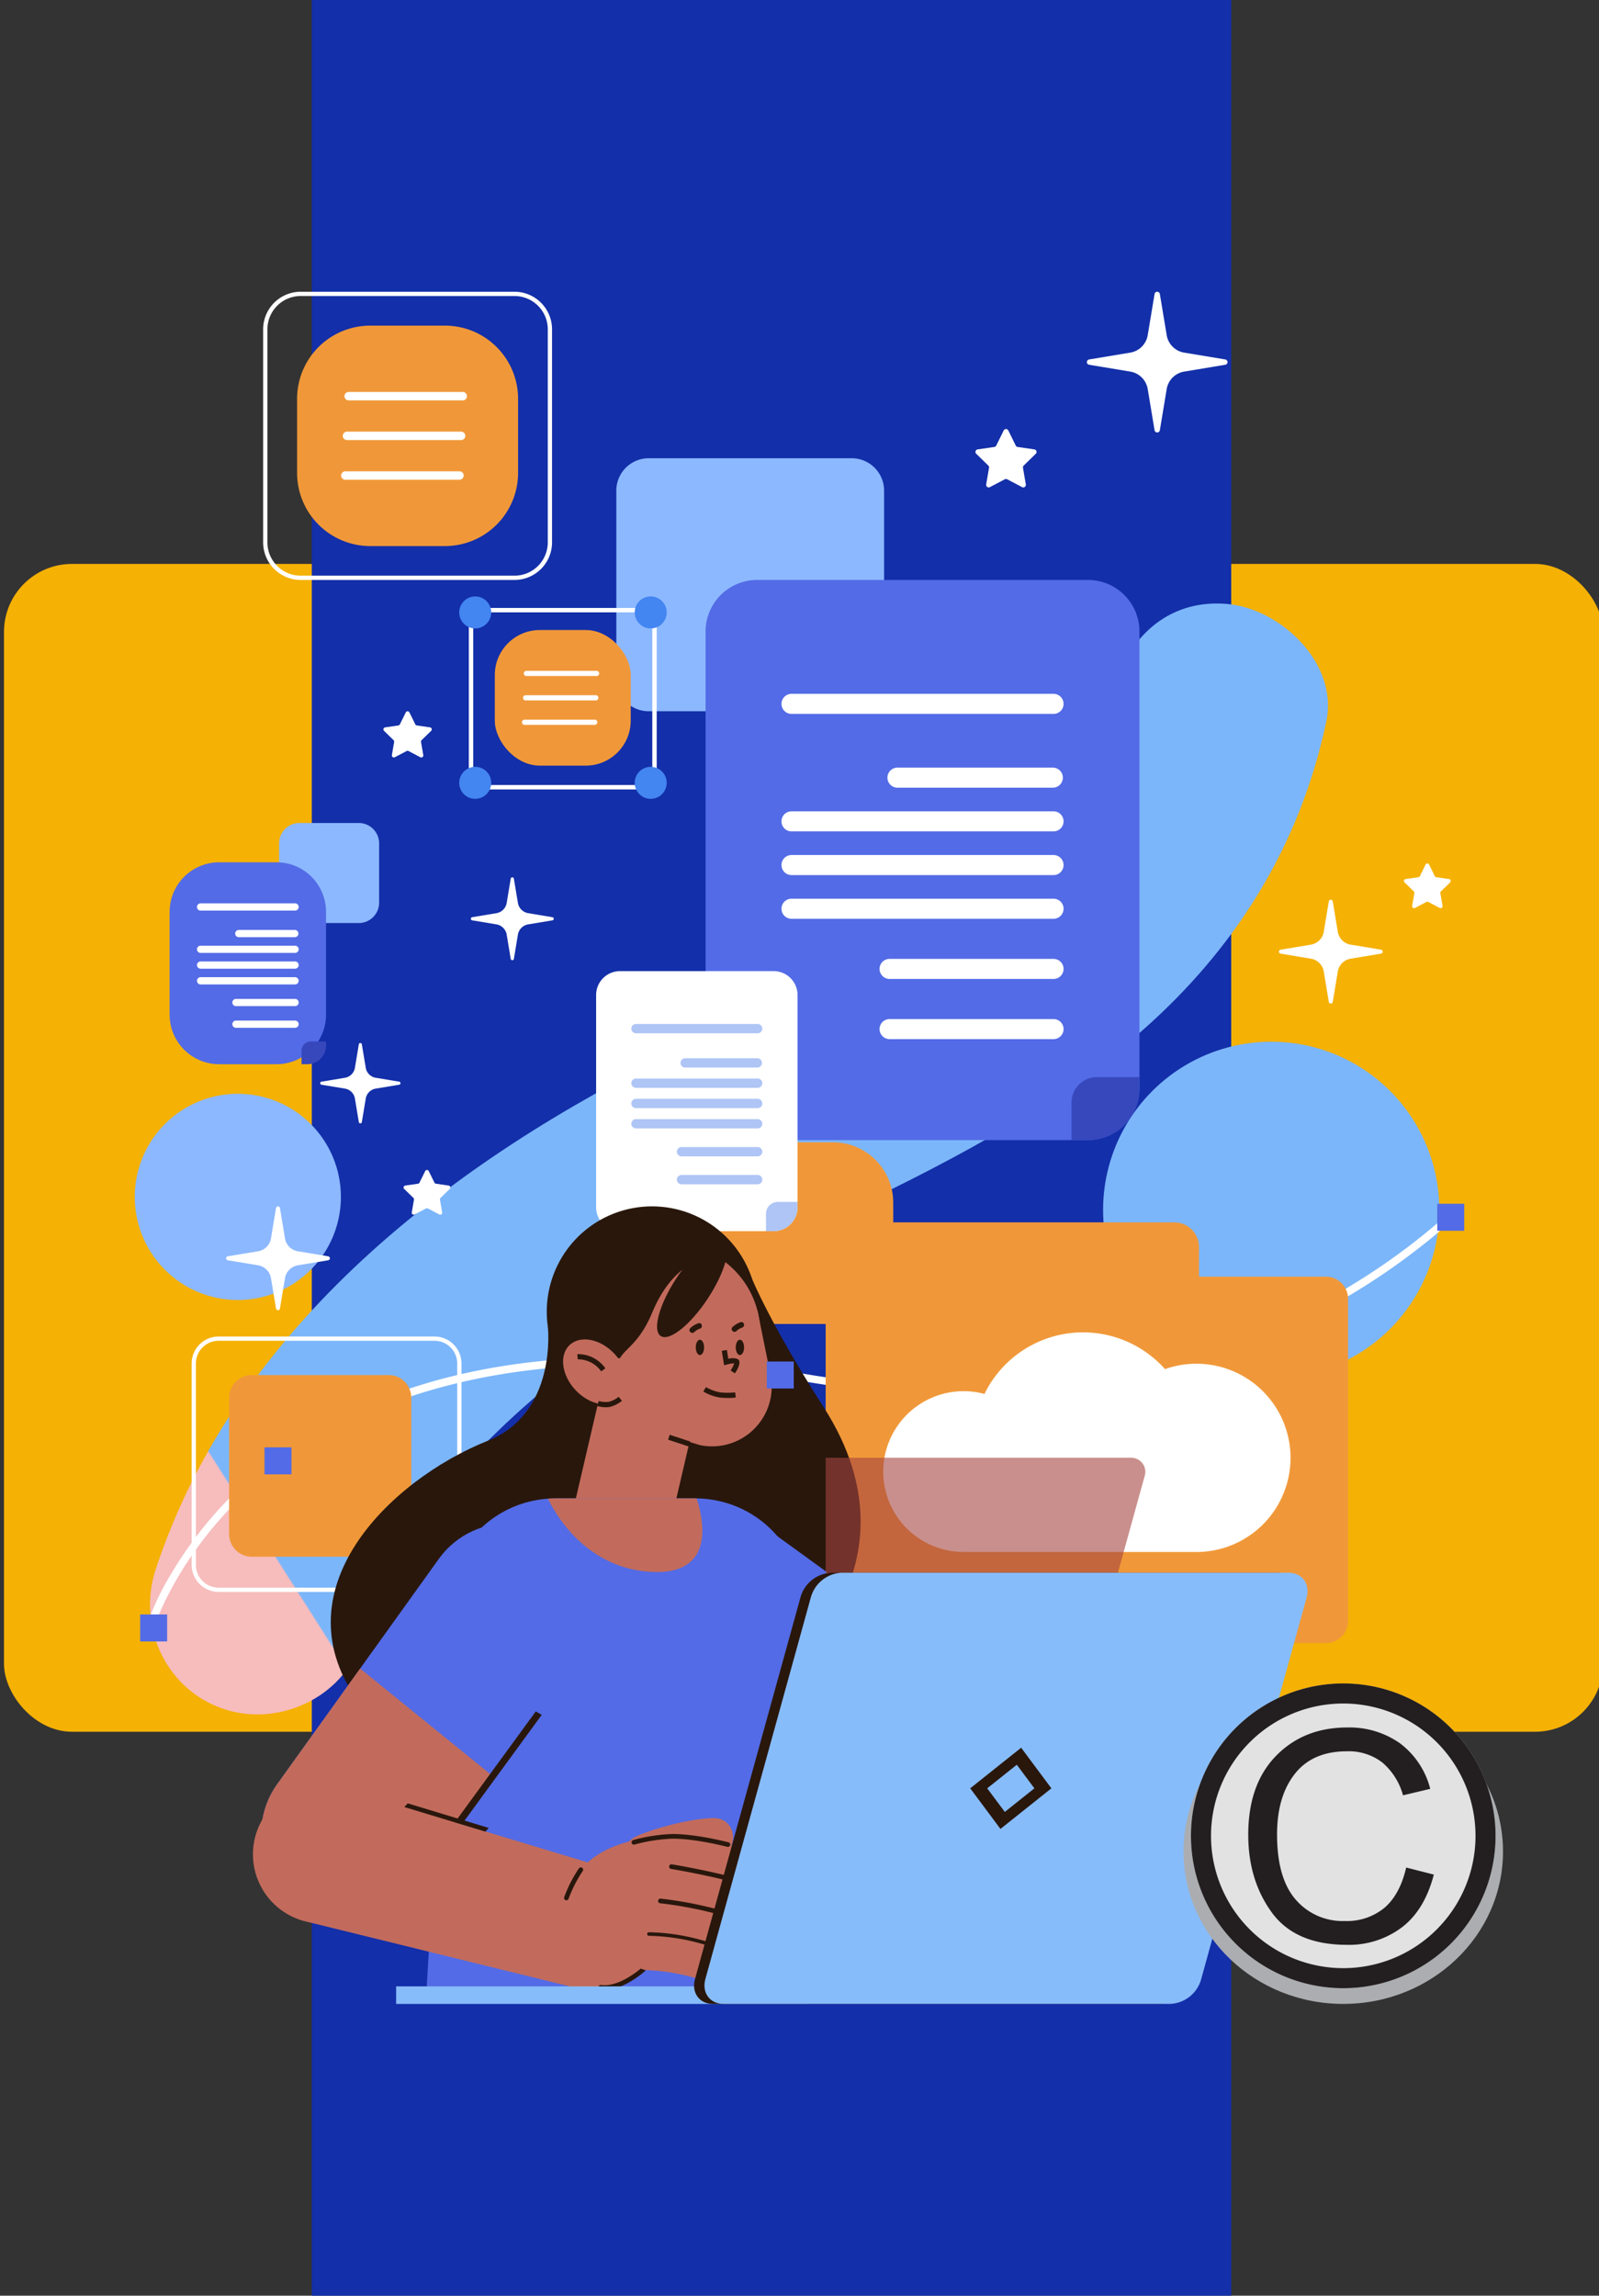 <svg xmlns="http://www.w3.org/2000/svg" xmlns:xlink="http://www.w3.org/1999/xlink" width="400" height="574" viewBox="0 0 400 574">
  <rect x="0" y="0" width="400" height="574" fill="#333333" stroke="none"/>
  <defs>
    <clipPath id="clip-path">
      <rect id="Rectángulo_420913" data-name="Rectángulo 420913" width="400" height="574" fill="#fff" stroke="#707070" stroke-width="1"/>
    </clipPath>
    <clipPath id="clip-path-2">
      <rect id="Rectángulo_421137" data-name="Rectángulo 421137" width="332.572" height="428.105" fill="none"/>
    </clipPath>
    <clipPath id="clip-path-4">
      <path id="Trazado_1057279" data-name="Trazado 1057279" d="M645.034,541.393a42.058,42.058,0,1,0,42.058-42.058,42.057,42.057,0,0,0-42.058,42.058" transform="translate(-645.034 -499.335)" fill="none"/>
    </clipPath>
    <linearGradient id="linear-gradient" x1="-2.458" y1="2.566" x2="-2.454" y2="2.566" gradientUnits="objectBoundingBox">
      <stop offset="0" stop-color="#f7bcbc"/>
      <stop offset="1" stop-color="#7bb6fa"/>
    </linearGradient>
    <clipPath id="clip-path-5">
      <path id="Trazado_1057280" data-name="Trazado 1057280" d="M250.125,232.6c1.5-7.072-.7,1.643-1.117,2.967a90.033,90.033,0,0,1-3.633,9.345l-.117.246c-.431.786-.857,1.576-1.308,2.351-1.662,2.919-3.548,5.705-5.475,8.453-1.553,2.215-3.24,4.333-4.939,6.437-.145.176-.3.345-.442.52-.243.239-2.274,2.522-2.89,3.154a159.069,159.069,0,0,1-15.426,13.682c-2.16,1.71-4.389,3.332-6.624,4.942-.956.688-5.512,3.663-6.368,4.262-6.015,3.676-12.214,7.056-18.456,10.324-13.575,7.108-27.547,13.438-41.319,20.15C86.347,346.565,31.645,388,11.543,449.137c-4.628,14.076,2.463,29.745,16.682,34.72,13.793,4.825,30.08-2.571,34.72-16.682.926-2.818,1.925-5.6,3-8.36q.823-2.058,1.716-4.087c.22-.511,1.287-2.709,1.731-3.661a156.33,156.33,0,0,1,10.632-16.859c1.728-2.419,3.568-4.755,5.42-7.08q1.4-1.737,2.847-3.44c.381-.455.669-.8.893-1.076l.161-.175A215.454,215.454,0,0,1,105.4,406.93c5.563-4.907,11.41-9.48,17.384-13.872,2.965-2.18,6.01-4.246,9.074-6.284l1.214-.759c2.055-1.273,4.145-2.487,6.234-3.7,13.237-7.7,27.134-14.232,40.945-20.821,27.323-13.036,54.782-26.776,77.738-46.836,23.823-20.817,39.878-46.731,46.419-77.645,3.079-14.552-11.561-28.262-24.939-29.349q-1.248-.1-2.449-.1c-14.766,0-23.987,11.276-26.9,25.04" transform="translate(-10.134 -207.561)" fill="none"/>
    </clipPath>
    <linearGradient id="linear-gradient-2" x1="0.126" y1="1.028" x2="0.127" y2="1.028" xlink:href="#linear-gradient"/>
    <clipPath id="clip-path-7">
      <path id="Rectángulo_421098" data-name="Rectángulo 421098" d="M18.3,0H36.986a18.3,18.3,0,0,1,18.3,18.3V36.826a18.3,18.3,0,0,1-18.3,18.3H18.3A18.3,18.3,0,0,1,0,36.826V18.3A18.3,18.3,0,0,1,18.3,0Z" fill="none"/>
    </clipPath>
    <linearGradient id="linear-gradient-3" x1="-0.734" y1="7.612" x2="-0.728" y2="7.612" gradientUnits="objectBoundingBox">
      <stop offset="0" stop-color="#ffb55e"/>
      <stop offset="1" stop-color="#f09839"/>
    </linearGradient>
    <clipPath id="clip-path-9">
      <path id="Trazado_1057287" data-name="Trazado 1057287" d="M393.139,191.89a12.892,12.892,0,0,0-12.9,12.9V319.049a12.892,12.892,0,0,0,12.9,12.9h82.74a12.9,12.9,0,0,0,12.9-12.9V204.785a12.9,12.9,0,0,0-12.9-12.9Z" transform="translate(-380.243 -191.89)" fill="none"/>
    </clipPath>
    <linearGradient id="linear-gradient-4" x1="-1.316" y1="2.542" x2="-1.312" y2="2.542" gradientUnits="objectBoundingBox">
      <stop offset="0" stop-color="#51a3f5"/>
      <stop offset="1" stop-color="#536be6"/>
    </linearGradient>
    <clipPath id="clip-path-11">
      <path id="Rectángulo_421103" data-name="Rectángulo 421103" d="M15.083,0h15.4A15.083,15.083,0,0,1,45.566,15.083V30.351A15.083,15.083,0,0,1,30.483,45.434h-15.4A15.082,15.082,0,0,1,0,30.352V15.083A15.083,15.083,0,0,1,15.083,0Z" fill="none"/>
    </clipPath>
    <linearGradient id="linear-gradient-5" x1="-3.164" y1="4.742" x2="-3.156" y2="4.742" xlink:href="#linear-gradient-3"/>
    <clipPath id="clip-path-13">
      <rect id="Rectángulo_421105" data-name="Rectángulo 421105" width="45.566" height="45.434" fill="none"/>
    </clipPath>
    <clipPath id="clip-path-14">
      <path id="Trazado_1057297" data-name="Trazado 1057297" d="M102.747,766.7H68.509a5.664,5.664,0,0,1-5.664-5.664V726.925a5.664,5.664,0,0,1,5.664-5.664h34.238a5.664,5.664,0,0,1,5.664,5.664v34.106a5.664,5.664,0,0,1-5.664,5.664" transform="translate(-62.845 -721.261)" fill="none"/>
    </clipPath>
    <linearGradient id="linear-gradient-6" x1="-0.518" y1="3.461" x2="-0.51" y2="3.461" xlink:href="#linear-gradient-3"/>
    <clipPath id="clip-path-15">
      <path id="Trazado_1057298" data-name="Trazado 1057298" d="M466.4,619.6a6.174,6.174,0,0,0-6.174,6.174v93.493a5.558,5.558,0,0,0,5.558,5.557H585.36a5.558,5.558,0,0,0,5.558-5.557V638.74a5.558,5.558,0,0,0-5.558-5.558H553.62v-7.406a6.174,6.174,0,0,0-6.173-6.174Z" transform="translate(-460.224 -619.603)" fill="none"/>
    </clipPath>
    <linearGradient id="linear-gradient-7" x1="-1.322" y1="1.857" x2="-1.32" y2="1.857" xlink:href="#linear-gradient-3"/>
    <clipPath id="clip-path-17">
      <path id="Rectángulo_421110" data-name="Rectángulo 421110" d="M12.379,0H26.744A12.378,12.378,0,0,1,39.122,12.378V38.106A12.379,12.379,0,0,1,26.743,50.485H12.378A12.378,12.378,0,0,1,0,38.107V12.379A12.379,12.379,0,0,1,12.379,0Z" fill="none"/>
    </clipPath>
    <linearGradient id="linear-gradient-8" x1="-0.223" y1="5.654" x2="-0.213" y2="5.654" xlink:href="#linear-gradient-4"/>
    <clipPath id="clip-path-19">
      <path id="Trazado_1057335" data-name="Trazado 1057335" d="M327.607,815.557a21.107,21.107,0,0,0,4.707,29.478L362.3,866.761l26.235,19.01a21.108,21.108,0,0,0,24.771-34.185L394.973,838.3,357.085,810.85a21.121,21.121,0,0,0-29.478,4.707" transform="translate(-323.591 -806.84)" fill="none"/>
    </clipPath>
    <linearGradient id="linear-gradient-9" x1="-1.2" y1="1.459" x2="-1.196" y2="1.459" xlink:href="#linear-gradient-4"/>
    <clipPath id="clip-path-21">
      <path id="Trazado_1057337" data-name="Trazado 1057337" d="M226.636,803.393c-.63,0-1.237.023-1.868.07s-1.284.117-1.914.21a26.876,26.876,0,0,0-22.407,20.259L194.4,926.067H297.048l-9.425-102.976a26.954,26.954,0,0,0-21.846-19.372,26.2,26.2,0,0,0-3.852-.327Z" transform="translate(-194.404 -803.393)" fill="none"/>
    </clipPath>
    <linearGradient id="linear-gradient-10" x1="-0.711" y1="1.03" x2="-0.708" y2="1.03" xlink:href="#linear-gradient-4"/>
    <clipPath id="clip-path-23">
      <path id="Trazado_1057339" data-name="Trazado 1057339" d="M128.712,828.922l-19.718,27.47L88.224,885.326a21.111,21.111,0,0,0,34.3,24.622l19.322-26.927,21.166-29.478a21.111,21.111,0,0,0-34.3-24.622" transform="translate(-84.264 -820.123)" fill="none"/>
    </clipPath>
    <linearGradient id="linear-gradient-11" x1="-0.337" y1="1.184" x2="-0.332" y2="1.184" xlink:href="#linear-gradient-4"/>
    <clipPath id="clip-path-25">
      <rect id="Rectángulo_421118" data-name="Rectángulo 421118" width="79.919" height="46.357" fill="none"/>
    </clipPath>
    <clipPath id="clip-path-26">
      <rect id="Rectángulo_421121" data-name="Rectángulo 421121" width="103.172" height="4.394" fill="none"/>
    </clipPath>
    <linearGradient id="linear-gradient-12" x1="-0.634" y1="1" x2="-0.63" y2="1" gradientUnits="objectBoundingBox">
      <stop offset="0" stop-color="#f7bcbc"/>
      <stop offset="1" stop-color="#87bcfa"/>
    </linearGradient>
    <clipPath id="clip-path-28">
      <path id="Trazado_1057363" data-name="Trazado 1057363" d="M413.783,852.9a8.4,8.4,0,0,0-7.659,6.1l-26.43,95.606c-.859,3.371,1.177,6.1,4.548,6.1H496.072a8.4,8.4,0,0,0,7.659-6.1l26.43-95.606c.859-3.371-1.177-6.1-4.548-6.1Z" transform="translate(-379.498 -852.904)" fill="none"/>
    </clipPath>
    <linearGradient id="linear-gradient-13" x1="-1.176" y1="0.823" x2="-1.173" y2="0.823" xlink:href="#linear-gradient-12"/>
    <clipPath id="clip-path-30">
      <rect id="Rectángulo_421126" data-name="Rectángulo 421126" width="34.002" height="33.904" rx="11.255" fill="none"/>
    </clipPath>
    <linearGradient id="linear-gradient-14" x1="-2.649" y1="10.132" x2="-2.638" y2="10.132" xlink:href="#linear-gradient-3"/>
    <clipPath id="clip-path-32">
      <rect id="Rectángulo_421129" data-name="Rectángulo 421129" width="6.748" height="6.748" fill="none"/>
    </clipPath>
    <linearGradient id="linear-gradient-15" x1="-48.282" y1="29.648" x2="-48.227" y2="29.648" xlink:href="#linear-gradient-4"/>
    <clipPath id="clip-path-33">
      <rect id="Rectángulo_421131" data-name="Rectángulo 421131" width="6.749" height="6.748" fill="none"/>
    </clipPath>
    <linearGradient id="linear-gradient-16" x1="-0.2" y1="14.431" x2="-0.144" y2="14.431" xlink:href="#linear-gradient-4"/>
    <linearGradient id="linear-gradient-17" x1="-4.809" y1="20.622" x2="-4.753" y2="20.622" xlink:href="#linear-gradient-4"/>
    <linearGradient id="linear-gradient-18" x1="-23.428" y1="23.802" x2="-23.373" y2="23.802" xlink:href="#linear-gradient-4"/>
    <clipPath id="clip-path-37">
      <rect id="Rectángulo_421141" data-name="Rectángulo 421141" width="79.92" height="80.132" fill="none"/>
    </clipPath>
    <clipPath id="clip-path-39">
      <rect id="Rectángulo_421138" data-name="Rectángulo 421138" width="79.92" height="76.205" fill="none"/>
    </clipPath>
    <clipPath id="clip-path-40">
      <rect id="Rectángulo_421139" data-name="Rectángulo 421139" width="76.205" height="76.205" fill="none"/>
    </clipPath>
  </defs>
  <g id="Enmascarar_grupo_1159118" data-name="Enmascarar grupo 1159118" clip-path="url(#clip-path)">
    <rect id="Rectángulo_420901" data-name="Rectángulo 420901" width="400" height="292" rx="17" transform="translate(1 141)" fill="#f5b104"/>
    <path id="Trazado_1057277" data-name="Trazado 1057277" d="M0,0H230V574H0Z" transform="translate(78)" fill="#132fa9"/>
    <g id="Grupo_1211516" data-name="Grupo 1211516" transform="translate(33.714 72.947)">
      <g id="Grupo_1211515" data-name="Grupo 1211515" clip-path="url(#clip-path-2)">
        <g id="Grupo_1211446" data-name="Grupo 1211446">
          <g id="Grupo_1211445" data-name="Grupo 1211445" clip-path="url(#clip-path-2)">
            <path id="Trazado_1057278" data-name="Trazado 1057278" d="M116.068,378.739h-14.82a5.1,5.1,0,0,1-5.1-5.1V358.82a5.1,5.1,0,0,1,5.1-5.1h14.82a5.1,5.1,0,0,1,5.1,5.1v14.82a5.1,5.1,0,0,1-5.1,5.1" transform="translate(-60.042 -220.888)" fill="#8cb8ff"/>
          </g>
        </g>
        <g id="Grupo_1211448" data-name="Grupo 1211448" transform="translate(242.23 187.516)">
          <g id="Grupo_1211447" data-name="Grupo 1211447" clip-path="url(#clip-path-4)">
            <rect id="Rectángulo_421094" data-name="Rectángulo 421094" width="96.118" height="96.118" transform="translate(-12.859 82.101) rotate(-81.098)" fill="url(#linear-gradient)"/>
          </g>
        </g>
        <g id="Grupo_1211450" data-name="Grupo 1211450" transform="translate(3.806 77.946)">
          <g id="Grupo_1211449" data-name="Grupo 1211449" clip-path="url(#clip-path-5)">
            <rect id="Rectángulo_421095" data-name="Rectángulo 421095" width="403.104" height="396.66" transform="matrix(0.853, -0.522, 0.522, 0.853, -128.358, 76.547)" fill="url(#linear-gradient-2)"/>
          </g>
        </g>
        <g id="Grupo_1211452" data-name="Grupo 1211452">
          <g id="Grupo_1211451" data-name="Grupo 1211451" clip-path="url(#clip-path-2)">
            <path id="Trazado_1057281" data-name="Trazado 1057281" d="M332.737,614.785c-24.589,21.888-76.778,54.146-161.066,39.625-31.6-5.443-59.89-5.5-84.094-.168-19.408,4.275-36.247,12-50.049,22.973a99.634,99.634,0,0,0-24.02,27.51,66.21,66.21,0,0,0-6.2,13.406l1.8.524c.062-.214,6.511-21.634,29.588-39.973,21.361-16.976,61.717-34.646,132.66-22.425,36.814,6.342,71.385,4.355,102.754-5.905a167.917,167.917,0,0,0,59.974-34.213q-.691-.656-1.345-1.354" transform="translate(-4.563 -383.914)" fill="#fff"/>
            <path id="Trazado_1057282" data-name="Trazado 1057282" d="M379.658,174.109H328.87a8.1,8.1,0,0,1-8.1-8.1v-47.06a8.1,8.1,0,0,1,8.1-8.1h50.788a8.1,8.1,0,0,1,8.1,8.1v47.06a8.1,8.1,0,0,1-8.1,8.1" transform="translate(-200.308 -69.217)" fill="#8cb8ff"/>
          </g>
        </g>
        <g id="Grupo_1211454" data-name="Grupo 1211454" transform="translate(40.603 8.467)">
          <g id="Grupo_1211453" data-name="Grupo 1211453" clip-path="url(#clip-path-7)">
            <rect id="Rectángulo_421097" data-name="Rectángulo 421097" width="55.286" height="55.126" transform="translate(0 0)" fill="url(#linear-gradient-3)"/>
          </g>
        </g>
        <g id="Grupo_1211456" data-name="Grupo 1211456">
          <g id="Grupo_1211455" data-name="Grupo 1211455" clip-path="url(#clip-path-2)">
            <path id="Trazado_1057283" data-name="Trazado 1057283" d="M169.266,68.835H140.716a1.05,1.05,0,0,1,0-2.1h28.551a1.05,1.05,0,0,1,0,2.1" transform="translate(-87.217 -41.675)" fill="#fff"/>
            <path id="Trazado_1057284" data-name="Trazado 1057284" d="M168.165,95.249H139.615a1.05,1.05,0,0,1,0-2.1h28.551a1.05,1.05,0,0,1,0,2.1" transform="translate(-86.53 -58.169)" fill="#fff"/>
            <path id="Trazado_1057285" data-name="Trazado 1057285" d="M167.065,121.663H138.515a1.05,1.05,0,0,1,0-2.1h28.551a1.05,1.05,0,0,1,0,2.1" transform="translate(-85.843 -74.664)" fill="#fff"/>
            <path id="Trazado_1057286" data-name="Trazado 1057286" d="M148.4,72.061H94.9a9.394,9.394,0,0,1-9.384-9.384V9.384A9.394,9.394,0,0,1,94.9,0h53.5a9.4,9.4,0,0,1,9.384,9.384V62.677a9.4,9.4,0,0,1-9.384,9.384M94.9,1.068a8.325,8.325,0,0,0-8.316,8.316V62.677A8.325,8.325,0,0,0,94.9,70.993h53.5a8.325,8.325,0,0,0,8.316-8.316V9.384A8.325,8.325,0,0,0,148.4,1.068Z" transform="translate(-53.401 0)" fill="#fff"/>
          </g>
        </g>
        <g id="Grupo_1211458" data-name="Grupo 1211458" transform="translate(142.793 72.061)">
          <g id="Grupo_1211457" data-name="Grupo 1211457" clip-path="url(#clip-path-9)">
            <rect id="Rectángulo_421100" data-name="Rectángulo 421100" width="108.532" height="140.055" transform="translate(0 0)" fill="url(#linear-gradient-4)"/>
          </g>
        </g>
        <g id="Grupo_1211460" data-name="Grupo 1211460">
          <g id="Grupo_1211459" data-name="Grupo 1211459" clip-path="url(#clip-path-2)">
            <path id="Trazado_1057288" data-name="Trazado 1057288" d="M641.005,522.889v2.859a12.9,12.9,0,0,1-12.9,12.9h-4.091v-9.392a6.357,6.357,0,0,1,6.362-6.362Z" transform="translate(-389.68 -326.528)" fill="#3748bd"/>
            <path id="Trazado_1057289" data-name="Trazado 1057289" d="M498.85,272.739H433.3a2.507,2.507,0,1,1,0-5.015H498.85a2.507,2.507,0,0,1,0,5.015" transform="translate(-269.014 -167.185)" fill="#fff"/>
            <path id="Trazado_1057290" data-name="Trazado 1057290" d="M542.752,321.864H503.885a2.507,2.507,0,1,1,0-5.015h38.866a2.507,2.507,0,0,1,0,5.015" transform="translate(-313.095 -197.862)" fill="#fff"/>
            <path id="Trazado_1057291" data-name="Trazado 1057291" d="M498.85,350.958H433.3a2.507,2.507,0,1,1,0-5.015H498.85a2.507,2.507,0,0,1,0,5.015" transform="translate(-269.014 -216.031)" fill="#fff"/>
            <path id="Trazado_1057292" data-name="Trazado 1057292" d="M498.85,380.052H433.3a2.507,2.507,0,1,1,0-5.015H498.85a2.507,2.507,0,0,1,0,5.015" transform="translate(-269.014 -234.199)" fill="#fff"/>
            <path id="Trazado_1057293" data-name="Trazado 1057293" d="M498.85,409.145H433.3a2.507,2.507,0,1,1,0-5.015H498.85a2.507,2.507,0,0,1,0,5.015" transform="translate(-269.014 -252.367)" fill="#fff"/>
            <path id="Trazado_1057294" data-name="Trazado 1057294" d="M539.654,449.208H498.638a2.507,2.507,0,1,1,0-5.014h41.016a2.507,2.507,0,0,1,0,5.014" transform="translate(-309.818 -277.385)" fill="#fff"/>
            <path id="Trazado_1057295" data-name="Trazado 1057295" d="M539.654,489.272H498.638a2.507,2.507,0,1,1,0-5.015h41.016a2.507,2.507,0,0,1,0,5.015" transform="translate(-309.818 -302.403)" fill="#fff"/>
          </g>
        </g>
        <g id="Grupo_1211462" data-name="Grupo 1211462" transform="translate(144.166 212.662)">
          <g id="Grupo_1211461" data-name="Grupo 1211461" clip-path="url(#clip-path-11)">
            <rect id="Rectángulo_421102" data-name="Rectángulo 421102" width="45.566" height="45.434" fill="url(#linear-gradient-5)"/>
          </g>
        </g>
        <g id="Grupo_1211469" data-name="Grupo 1211469">
          <g id="Grupo_1211468" data-name="Grupo 1211468" clip-path="url(#clip-path-2)">
            <path id="Trazado_1057296" data-name="Trazado 1057296" d="M98.64,759.483H44.628a6.752,6.752,0,0,1-6.745-6.744V702.37a6.752,6.752,0,0,1,6.745-6.745H98.64a6.752,6.752,0,0,1,6.745,6.745v50.37a6.752,6.752,0,0,1-6.745,6.744m-54.013-62.79a5.683,5.683,0,0,0-5.677,5.677v50.37a5.683,5.683,0,0,0,5.677,5.677H98.64a5.683,5.683,0,0,0,5.677-5.677V702.37a5.683,5.683,0,0,0-5.677-5.677Z" transform="translate(-23.657 -434.396)" fill="#fff"/>
            <g id="Grupo_1211467" data-name="Grupo 1211467" transform="translate(23.6 270.856)" style="mix-blend-mode: overlay;isolation: isolate">
              <g id="Grupo_1211466" data-name="Grupo 1211466">
                <g id="Grupo_1211465" data-name="Grupo 1211465" clip-path="url(#clip-path-13)">
                  <g id="Grupo_1211464" data-name="Grupo 1211464" transform="translate(0)">
                    <g id="Grupo_1211463" data-name="Grupo 1211463" clip-path="url(#clip-path-14)">
                      <rect id="Rectángulo_421104" data-name="Rectángulo 421104" width="45.565" height="45.434" transform="translate(0)" fill="url(#linear-gradient-6)"/>
                    </g>
                  </g>
                </g>
              </g>
            </g>
          </g>
        </g>
        <g id="Grupo_1211471" data-name="Grupo 1211471" transform="translate(172.828 232.68)">
          <g id="Grupo_1211470" data-name="Grupo 1211470" clip-path="url(#clip-path-15)">
            <rect id="Rectángulo_421107" data-name="Rectángulo 421107" width="130.693" height="105.224" fill="url(#linear-gradient-7)"/>
          </g>
        </g>
        <g id="Grupo_1211473" data-name="Grupo 1211473">
          <g id="Grupo_1211472" data-name="Grupo 1211472" clip-path="url(#clip-path-2)">
            <path id="Trazado_1057299" data-name="Trazado 1057299" d="M498.587,727.674a20.11,20.11,0,0,1,25.321-19.421,27.456,27.456,0,0,1,45.166-6.2,23.538,23.538,0,1,1,7.856,45.725H518.286v-.01a20.1,20.1,0,0,1-19.7-20.1" transform="translate(-311.352 -432.671)" fill="#fff"/>
            <path id="Trazado_1057300" data-name="Trazado 1057300" d="M720.582,856.218h-15.6a1.1,1.1,0,0,1,0-2.195h15.6a1.1,1.1,0,1,1,0,2.195" transform="translate(-439.554 -533.311)" fill="#fff"/>
            <path id="Trazado_1057301" data-name="Trazado 1057301" d="M720.582,870.831h-15.6a1.1,1.1,0,0,1,0-2.2h15.6a1.1,1.1,0,1,1,0,2.2" transform="translate(-439.554 -542.436)" fill="#fff"/>
            <path id="Trazado_1057302" data-name="Trazado 1057302" d="M357.7,458.32v53.05a5.988,5.988,0,0,1-5.987,5.987H313.3a5.986,5.986,0,0,1-5.987-5.987V458.32a5.986,5.986,0,0,1,5.987-5.987h38.415a5.988,5.988,0,0,1,5.987,5.987" transform="translate(-191.906 -282.468)" fill="#fff"/>
            <path id="Trazado_1057303" data-name="Trazado 1057303" d="M428.378,606.008v1.327a5.988,5.988,0,0,1-5.987,5.987h-1.9v-4.361a2.951,2.951,0,0,1,2.954-2.954Z" transform="translate(-262.584 -378.433)" fill="#aec5f5"/>
            <path id="Trazado_1057304" data-name="Trazado 1057304" d="M362.378,489.869H331.943a1.164,1.164,0,1,1,0-2.328h30.435a1.164,1.164,0,1,1,0,2.328" transform="translate(-206.561 -304.454)" fill="#aec5f5"/>
            <path id="Trazado_1057305" data-name="Trazado 1057305" d="M382.761,512.677H364.716a1.164,1.164,0,1,1,0-2.328h18.045a1.164,1.164,0,0,1,0,2.328" transform="translate(-227.027 -318.697)" fill="#aec5f5"/>
            <path id="Trazado_1057306" data-name="Trazado 1057306" d="M362.378,526.184H331.943a1.164,1.164,0,1,1,0-2.328h30.435a1.164,1.164,0,1,1,0,2.328" transform="translate(-206.561 -327.132)" fill="#aec5f5"/>
            <path id="Trazado_1057307" data-name="Trazado 1057307" d="M362.378,539.692H331.943a1.164,1.164,0,1,1,0-2.328h30.435a1.164,1.164,0,1,1,0,2.328" transform="translate(-206.561 -335.567)" fill="#aec5f5"/>
            <path id="Trazado_1057308" data-name="Trazado 1057308" d="M362.378,553.2H331.943a1.164,1.164,0,1,1,0-2.328h30.435a1.164,1.164,0,1,1,0,2.328" transform="translate(-206.561 -344.002)" fill="#aec5f5"/>
            <path id="Trazado_1057309" data-name="Trazado 1057309" d="M381.322,571.8H362.28a1.164,1.164,0,1,1,0-2.328h19.042a1.164,1.164,0,0,1,0,2.328" transform="translate(-225.505 -355.618)" fill="#aec5f5"/>
            <path id="Trazado_1057310" data-name="Trazado 1057310" d="M381.322,590.4H362.28a1.164,1.164,0,1,1,0-2.328h19.042a1.164,1.164,0,0,1,0,2.328" transform="translate(-225.505 -367.233)" fill="#aec5f5"/>
          </g>
        </g>
        <g id="Grupo_1211475" data-name="Grupo 1211475" transform="translate(8.72 142.657)">
          <g id="Grupo_1211474" data-name="Grupo 1211474" clip-path="url(#clip-path-17)">
            <rect id="Rectángulo_421109" data-name="Rectángulo 421109" width="39.122" height="50.485" fill="url(#linear-gradient-8)"/>
          </g>
        </g>
        <g id="Grupo_1211477" data-name="Grupo 1211477">
          <g id="Grupo_1211476" data-name="Grupo 1211476" clip-path="url(#clip-path-2)">
            <path id="Trazado_1057311" data-name="Trazado 1057311" d="M117.217,499.194v1.03a4.649,4.649,0,0,1-4.648,4.648h-1.475v-3.385a2.291,2.291,0,0,1,2.293-2.293Z" transform="translate(-69.375 -311.731)" fill="#3748bd"/>
            <path id="Trazado_1057312" data-name="Trazado 1057312" d="M65.975,409.023H42.345a.9.9,0,0,1,0-1.808h23.63a.9.9,0,0,1,0,1.808" transform="translate(-25.879 -254.293)" fill="#fff"/>
            <path id="Trazado_1057313" data-name="Trazado 1057313" d="M81.8,426.731H67.79a.9.9,0,0,1,0-1.808H81.8a.9.9,0,1,1,0,1.808" transform="translate(-41.768 -265.351)" fill="#fff"/>
            <path id="Trazado_1057314" data-name="Trazado 1057314" d="M65.975,437.218H42.345a.9.9,0,0,1,0-1.808h23.63a.9.9,0,0,1,0,1.808" transform="translate(-25.879 -271.9)" fill="#fff"/>
            <path id="Trazado_1057315" data-name="Trazado 1057315" d="M65.975,447.706H42.345a.9.9,0,1,1,0-1.808h23.63a.9.9,0,1,1,0,1.808" transform="translate(-25.879 -278.449)" fill="#fff"/>
            <path id="Trazado_1057316" data-name="Trazado 1057316" d="M65.975,458.193H42.345a.9.9,0,1,1,0-1.808h23.63a.9.9,0,1,1,0,1.808" transform="translate(-25.879 -284.998)" fill="#fff"/>
            <path id="Trazado_1057317" data-name="Trazado 1057317" d="M80.684,472.635H65.9a.9.9,0,1,1,0-1.808H80.684a.9.9,0,1,1,0,1.808" transform="translate(-40.587 -294.017)" fill="#fff"/>
            <path id="Trazado_1057318" data-name="Trazado 1057318" d="M80.684,487.076H65.9a.9.9,0,1,1,0-1.808H80.684a.9.9,0,1,1,0,1.808" transform="translate(-40.587 -303.035)" fill="#fff"/>
            <path id="Trazado_1057319" data-name="Trazado 1057319" d="M184.867,665.144s2.408,21.509-14.945,28.422c-24.853,9.9-53.141,37.811-31.889,66.06s104.886-6.792,104.886-6.792,36.865-27.266,10.943-67.611c-14.627-22.764-18.972-34.58-18.972-34.58Z" transform="translate(-81.528 -406.307)" fill="#29170c"/>
            <path id="Trazado_1057320" data-name="Trazado 1057320" d="M274.442,635.3a26.334,26.334,0,1,0,26.334-26.334A26.334,26.334,0,0,0,274.442,635.3" transform="translate(-171.38 -380.277)" fill="#29170c"/>
            <path id="Trazado_1057321" data-name="Trazado 1057321" d="M297.328,656.166a22.416,22.416,0,1,0,22.417-22.417,22.417,22.417,0,0,0-22.417,22.417" transform="translate(-185.672 -395.757)" fill="#c26b5c"/>
            <path id="Trazado_1057322" data-name="Trazado 1057322" d="M334.887,706.259l13.763,4.185a14.928,14.928,0,0,0,17.7-17.154l-3.32-16.379-31.175-1.054Z" transform="translate(-207.232 -422.052)" fill="#c26b5c"/>
            <path id="Trazado_1057323" data-name="Trazado 1057323" d="M352.809,640.531c-4.35,6.6-6.128,13.111-3.971,14.532s7.432-2.782,11.782-9.387,6.128-13.111,3.971-14.531-7.432,2.782-11.782,9.387" transform="translate(-217.266 -393.957)" fill="#29170c"/>
            <path id="Trazado_1057324" data-name="Trazado 1057324" d="M369.7,687.949a5.279,5.279,0,0,1,2.042-1.226c.861-.286,1.228,1.07.373,1.353a3.67,3.67,0,0,0-1.423.865c-.652.627-1.646-.364-.992-.992" transform="translate(-230.732 -428.812)" fill="#29170c"/>
            <path id="Trazado_1057325" data-name="Trazado 1057325" d="M397.8,687.249a5.273,5.273,0,0,1,2.042-1.226c.861-.286,1.227,1.07.373,1.353a3.67,3.67,0,0,0-1.423.865c-.652.627-1.646-.364-.992-.992" transform="translate(-248.282 -428.375)" fill="#29170c"/>
            <path id="Trazado_1057326" data-name="Trazado 1057326" d="M320.7,626.815c3.961-.737,7.312,5.841,7.312,5.841s-10.043-.678-16.12,14.084c-3.659,8.888-8.22,9.242-8.494,12.932-3.334,4.7-7.962,1.37-7.962,1.37s-8.144-15.005,1.585-25.407c6.238-6.669,16.085-7.407,23.679-8.82" transform="translate(-182.499 -391.391)" fill="#29170c"/>
            <path id="Trazado_1057327" data-name="Trazado 1057327" d="M292,748.082h25.144L326,710.069H300.856Z" transform="translate(-182.347 -443.416)" fill="#c26b5c"/>
            <path id="Trazado_1057328" data-name="Trazado 1057328" d="M288.443,710.247c3.5,3.714,8.506,4.68,11.181,2.159s2.006-7.576-1.493-11.289-8.506-4.68-11.181-2.159-2.006,7.576,1.493,11.289" transform="translate(-178.167 -435.601)" fill="#c26b5c"/>
            <path id="Trazado_1057329" data-name="Trazado 1057329" d="M300.776,711.66a7.115,7.115,0,0,0-5.867-3.018l-.1-1.294a8.343,8.343,0,0,1,7.016,3.55Z" transform="translate(-184.1 -441.712)" fill="#29170c"/>
            <rect id="Rectángulo_421111" data-name="Rectángulo 421111" width="1.298" height="5.415" transform="translate(133.415 287.028) rotate(-71.761)" fill="#29170c"/>
            <path id="Trazado_1057330" data-name="Trazado 1057330" d="M384.769,732.012a16.5,16.5,0,0,1-1.944-.109,11.654,11.654,0,0,1-4.116-1.5l.68-1.1a10.519,10.519,0,0,0,3.59,1.318,17.822,17.822,0,0,0,3.7,0l.157,1.288a18.615,18.615,0,0,1-2.063.109" transform="translate(-236.492 -455.423)" fill="#29170c"/>
            <path id="Trazado_1057331" data-name="Trazado 1057331" d="M394.324,710.425l-1.086-.71a7.646,7.646,0,0,0,.89-1.785,7.132,7.132,0,0,0-1.815.286l-.7.194-.59-3.621,1.28-.209.361,2.215a3.749,3.749,0,0,1,2.306.044.949.949,0,0,1,.451.608c.2.869-.7,2.372-1.1,2.978" transform="translate(-244.183 -439.988)" fill="#29170c"/>
            <path id="Trazado_1057332" data-name="Trazado 1057332" d="M373.7,699.677c0,1.059.466,1.918,1.042,1.918s1.042-.859,1.042-1.918-.466-1.918-1.042-1.918-1.042.858-1.042,1.918" transform="translate(-233.367 -435.729)" fill="#29170c"/>
            <path id="Trazado_1057333" data-name="Trazado 1057333" d="M400.335,699.677c0,1.059.466,1.918,1.042,1.918s1.042-.859,1.042-1.918-.466-1.918-1.042-1.918-1.042.858-1.042,1.918" transform="translate(-249.997 -435.729)" fill="#29170c"/>
            <path id="Trazado_1057334" data-name="Trazado 1057334" d="M310.273,738.387a9.133,9.133,0,0,1-2.195-.3l.347-1.25a7.062,7.062,0,0,0,2.516.2,6.41,6.41,0,0,0,2.484-1.262l.833.995a7.641,7.641,0,0,1-3.106,1.547,5.443,5.443,0,0,1-.88.067" transform="translate(-192.385 -459.47)" fill="#29170c"/>
          </g>
        </g>
        <g id="Grupo_1211479" data-name="Grupo 1211479" transform="translate(121.518 302.994)">
          <g id="Grupo_1211478" data-name="Grupo 1211478" clip-path="url(#clip-path-19)">
            <rect id="Rectángulo_421113" data-name="Rectángulo 421113" width="101.271" height="85.778" transform="translate(0 0)" fill="url(#linear-gradient-9)"/>
          </g>
        </g>
        <g id="Grupo_1211481" data-name="Grupo 1211481">
          <g id="Grupo_1211480" data-name="Grupo 1211480" clip-path="url(#clip-path-2)">
            <path id="Trazado_1057336" data-name="Trazado 1057336" d="M426.675,919.081l26.235,19.01a21.108,21.108,0,0,0,24.77-34.185l-18.335-13.283Z" transform="translate(-266.445 -556.167)" fill="#c26b5c"/>
          </g>
        </g>
        <g id="Grupo_1211483" data-name="Grupo 1211483" transform="translate(73.005 301.699)">
          <g id="Grupo_1211482" data-name="Grupo 1211482" clip-path="url(#clip-path-21)">
            <rect id="Rectángulo_421115" data-name="Rectángulo 421115" width="102.644" height="122.674" transform="translate(0 0)" fill="url(#linear-gradient-10)"/>
          </g>
        </g>
        <g id="Grupo_1211485" data-name="Grupo 1211485">
          <g id="Grupo_1211484" data-name="Grupo 1211484" clip-path="url(#clip-path-2)">
            <path id="Trazado_1057338" data-name="Trazado 1057338" d="M275.263,803.463c1.587,3.361,9.266,17.528,26.024,18.322,16.852.793,12.347-14.844,11.133-18.392H277.13c-.63,0-1.237.023-1.867.07" transform="translate(-171.893 -501.694)" fill="#c26b5c"/>
          </g>
        </g>
        <g id="Grupo_1211487" data-name="Grupo 1211487" transform="translate(31.644 307.982)">
          <g id="Grupo_1211486" data-name="Grupo 1211486" clip-path="url(#clip-path-23)">
            <rect id="Rectángulo_421117" data-name="Rectángulo 421117" width="85.553" height="101.462" transform="translate(-2.838 0)" fill="url(#linear-gradient-11)"/>
          </g>
        </g>
        <g id="Grupo_1211492" data-name="Grupo 1211492">
          <g id="Grupo_1211491" data-name="Grupo 1211491" clip-path="url(#clip-path-2)">
            <path id="Trazado_1057340" data-name="Trazado 1057340" d="M93.062,975.1a21.119,21.119,0,0,0,29.462-4.839l19.322-26.927L108.994,916.7,88.224,945.637A21.118,21.118,0,0,0,93.062,975.1" transform="translate(-52.62 -572.452)" fill="#c26b5c"/>
            <path id="Trazado_1057341" data-name="Trazado 1057341" d="M199.536,981.62l25.94-35.518-1.491-.849-25.941,35.518Z" transform="translate(-123.673 -590.281)" fill="#29170c"/>
            <path id="Trazado_1057342" data-name="Trazado 1057342" d="M450.06,940.726l-6.281-67.273,1.491-.849,6.281,67.273Z" transform="translate(-277.126 -544.914)" fill="#29170c"/>
            <path id="Trazado_1057343" data-name="Trazado 1057343" d="M178.973,1018.647l-77.816-23.5a17.28,17.28,0,1,0-9.685,33.17l68.034,16.724a8.758,8.758,0,0,0,10.116-5Z" transform="translate(-49.187 -620.955)" fill="#c26b5c"/>
            <path id="Trazado_1057344" data-name="Trazado 1057344" d="M348.969,1025.612a53.544,53.544,0,0,0-16.438,3.273c-5.84,2.468-8.782-5.75-3-8.193,4.986-2.108,13.586-4.343,19-4.438,6.305-.111,6.769,9.247.439,9.358" transform="translate(-203.827 -634.618)" fill="#c26b5c"/>
            <path id="Trazado_1057345" data-name="Trazado 1057345" d="M312.984,1028.572s-23.109-2.432-29.2,12.313-4.812,21.387.08,23.6,12.29,4.493,21.21-5.348,7.91-30.57,7.91-30.57" transform="translate(-174.658 -642.218)" fill="#c26b5c"/>
            <path id="Trazado_1057346" data-name="Trazado 1057346" d="M309.84,1121.189c5,.357,10.376-4.439,10.609-4.649a.584.584,0,0,0-.782-.868c-.056.05-5.523,4.962-10.157,4.308a.6.6,0,0,0-.661.5.584.584,0,0,0,.5.661c.164.024.329.041.494.053" transform="translate(-192.863 -696.608)" fill="#29170c"/>
            <path id="Trazado_1057347" data-name="Trazado 1057347" d="M370.888,1041.575a53.539,53.539,0,0,0-16.17-4.411c-6.328-.4-5.29-9.066.975-8.671,5.4.341,14.1,2.181,18.981,4.513,5.691,2.716,1.928,11.3-3.786,8.569" transform="translate(-218.847 -642.254)" fill="#c26b5c"/>
            <path id="Trazado_1057348" data-name="Trazado 1057348" d="M364.354,1062.614c-5.428-2.223-14.122-4.307-19.982-4.381-2.678-.034-4.526-3.12-4.2-5.522.4-2.9,2.852-4.231,5.522-4.2,6.695.085,16.324,2.549,22.516,5.085,5.856,2.4,1.987,11.409-3.86,9.015" transform="translate(-212.405 -654.764)" fill="#c26b5c"/>
            <path id="Trazado_1057349" data-name="Trazado 1057349" d="M410.607,1069.666a3.124,3.124,0,0,1-4.111,1.789,3.186,3.186,0,0,1-1.553-4.212,3.239,3.239,0,0,1,3.171-2.01,2.645,2.645,0,0,1,.946.226,3.177,3.177,0,0,1,1.547,4.208M408.7,1066.3a1.78,1.78,0,0,0-.65-.161,2.325,2.325,0,0,0-2.265,1.459,2.175,2.175,0,1,0,2.915-1.3" transform="translate(-252.702 -665.2)" fill="#29170c"/>
            <path id="Trazado_1057350" data-name="Trazado 1057350" d="M356.541,1084.233c-5.289-2.166-13.762-4.2-19.472-4.269-2.609-.033-4.411-3.041-4.09-5.381.386-2.822,2.779-4.123,5.381-4.09,6.524.083,15.909,2.484,21.942,4.955,5.707,2.337,1.937,11.119-3.761,8.786" transform="translate(-207.912 -668.489)" fill="#c26b5c"/>
            <path id="Trazado_1057351" data-name="Trazado 1057351" d="M401.615,1091.114a3.018,3.018,0,0,1-4.01,1.732,3.089,3.089,0,0,1-1.517-4.1,3.136,3.136,0,0,1,4.014-1.738,3.1,3.1,0,0,1,1.513,4.1m-1.864-3.288a2.421,2.421,0,0,0-.637-.151,2.259,2.259,0,0,0-2.2,1.425,2.2,2.2,0,0,0,1.043,2.932,2.248,2.248,0,0,0,2.844-1.269,2.222,2.222,0,0,0-1.05-2.936" transform="translate(-247.177 -678.665)" fill="#29170c"/>
            <path id="Trazado_1057352" data-name="Trazado 1057352" d="M411.831,1047.337a2.963,2.963,0,0,1-2.895,1.838,2.415,2.415,0,0,1-.861-.2,2.7,2.7,0,0,1-1.489-1.6,3.11,3.11,0,0,1,.08-2.243,2.814,2.814,0,1,1,5.164,2.21m-1.772-3a1.688,1.688,0,0,0-.56-.146,2.081,2.081,0,0,0-1.993,1.293,2.185,2.185,0,0,0-.051,1.579,1.811,1.811,0,0,0,.979,1.067,2.032,2.032,0,0,0,2.558-1.154,1.994,1.994,0,0,0-.933-2.639" transform="translate(-253.794 -651.499)" fill="#29170c"/>
            <path id="Trazado_1057353" data-name="Trazado 1057353" d="M350.762,1105.608a49.7,49.7,0,0,0-15.239-3.152c-5.886,0-5.163-9.087.665-9.083a56.935,56.935,0,0,1,17.628,3.658c5.431,2.188,2.4,10.774-3.055,8.577" transform="translate(-206.979 -682.777)" fill="#c26b5c"/>
            <path id="Trazado_1057354" data-name="Trazado 1057354" d="M388.689,1110.42a2.756,2.756,0,0,1-2.733,1.865,2.489,2.489,0,0,1-.646-.138,2.518,2.518,0,0,1-1.473-1.387,2.839,2.839,0,0,1-.059-2.093,2.737,2.737,0,0,1,3.384-1.733,2.7,2.7,0,0,1,1.527,3.487m-1.816-2.688a1.746,1.746,0,0,0-.427-.079,1.865,1.865,0,0,0-1.863,1.308,1.952,1.952,0,0,0,.03,1.455,1.648,1.648,0,0,0,.98.927,1.923,1.923,0,0,0,1.28-3.611" transform="translate(-239.55 -691.162)" fill="#29170c"/>
            <path id="Trazado_1057355" data-name="Trazado 1057355" d="M372.016,1076.464a.585.585,0,0,0,.247-1.13,99.092,99.092,0,0,0-23.023-5.463.6.6,0,0,0-.634.53.586.586,0,0,0,.531.635,97.779,97.779,0,0,1,22.715,5.393.576.576,0,0,0,.164.036" transform="translate(-217.692 -668.099)" fill="#29170c"/>
            <path id="Trazado_1057356" data-name="Trazado 1057356" d="M378.3,1053.361a.585.585,0,0,0,.236-1.135c-8.49-3-21.782-5.182-21.915-5.2a.584.584,0,1,0-.189,1.153c.133.022,13.323,2.19,21.715,5.153a.588.588,0,0,0,.153.032" transform="translate(-222.273 -653.828)" fill="#29170c"/>
            <path id="Trazado_1057357" data-name="Trazado 1057357" d="M362.007,1098.4a.48.48,0,0,0,.163-.017.464.464,0,0,0,.3-.57c-.079-.284-.832-1.8-7.941-3.69a52.178,52.178,0,0,0-12.775-1.846.444.444,0,0,0-.437.453.438.438,0,0,0,.453.438,51.126,51.126,0,0,1,12.531,1.816c6.585,1.753,7.319,3.1,7.326,3.109a.413.413,0,0,0,.377.306" transform="translate(-213.144 -682.094)" fill="#29170c"/>
            <path id="Trazado_1057358" data-name="Trazado 1057358" d="M331.475,1029.523a.58.58,0,0,0,.2-.021,42.212,42.212,0,0,1,9.4-1.465c5.842-.04,13.727,2.018,13.807,2.039a.584.584,0,0,0,.3-1.13c-.328-.086-8.121-2.11-14.112-2.078a42.662,42.662,0,0,0-9.712,1.51.584.584,0,0,0,.118,1.145" transform="translate(-206.657 -641.247)" fill="#29170c"/>
            <path id="Trazado_1057359" data-name="Trazado 1057359" d="M286.5,1057.336a.585.585,0,0,0,.595-.394,32.71,32.71,0,0,1,3.526-6.9.584.584,0,1,0-.959-.666,33.362,33.362,0,0,0-3.673,7.187.585.585,0,0,0,.363.742.568.568,0,0,0,.148.03" transform="translate(-178.57 -655.147)" fill="#29170c"/>
            <path id="Trazado_1057360" data-name="Trazado 1057360" d="M200.7,1012.608l-20.279-6.152-.854.919,20.279,6.152Z" transform="translate(-112.136 -628.501)" fill="#29170c"/>
            <g id="Grupo_1211490" data-name="Grupo 1211490" transform="translate(172.829 291.545)" opacity="0.6">
              <g id="Grupo_1211489" data-name="Grupo 1211489">
                <g id="Grupo_1211488" data-name="Grupo 1211488" clip-path="url(#clip-path-25)">
                  <path id="Trazado_1057361" data-name="Trazado 1057361" d="M539.994,781.039l-11.523,41.673H465.783a5.557,5.557,0,0,1-5.557-5.557v-40.8H536.5a3.519,3.519,0,0,1,3.493,4.684" transform="translate(-460.226 -776.355)" fill="#a5453f"/>
                </g>
              </g>
            </g>
          </g>
        </g>
        <g id="Grupo_1211494" data-name="Grupo 1211494" transform="translate(65.38 423.712)">
          <g id="Grupo_1211493" data-name="Grupo 1211493" clip-path="url(#clip-path-26)">
            <rect id="Rectángulo_421120" data-name="Rectángulo 421120" width="103.172" height="4.394" fill="url(#linear-gradient-12)"/>
          </g>
        </g>
        <g id="Grupo_1211496" data-name="Grupo 1211496">
          <g id="Grupo_1211495" data-name="Grupo 1211495" clip-path="url(#clip-path-2)">
            <path id="Trazado_1057362" data-name="Trazado 1057362" d="M377.324,960.717H489.154a8.4,8.4,0,0,0,7.659-6.1l26.431-95.606c.859-3.371-1.177-6.1-4.548-6.1H406.865a8.4,8.4,0,0,0-7.659,6.1l-26.43,95.606c-.859,3.371,1.177,6.1,4.548,6.1" transform="translate(-232.664 -532.612)" fill="#29170c"/>
          </g>
        </g>
        <g id="Grupo_1211498" data-name="Grupo 1211498" transform="translate(142.513 320.292)">
          <g id="Grupo_1211497" data-name="Grupo 1211497" clip-path="url(#clip-path-28)">
            <rect id="Rectángulo_421123" data-name="Rectángulo 421123" width="130.064" height="167.035" transform="matrix(0.155, -0.988, 0.988, 0.155, -17.144, 105.232)" fill="url(#linear-gradient-13)"/>
          </g>
        </g>
        <g id="Grupo_1211500" data-name="Grupo 1211500">
          <g id="Grupo_1211499" data-name="Grupo 1211499" clip-path="url(#clip-path-2)">
            <path id="Trazado_1057364" data-name="Trazado 1057364" d="M564.086,989.721l12.74-10.153-7.566-10.153-12.74,10.153Zm8.487-10.153-7.4,5.9-4.4-5.9,7.4-5.9Z" transform="translate(-347.529 -605.37)" fill="#29170c"/>
          </g>
        </g>
        <g id="Grupo_1211502" data-name="Grupo 1211502" transform="translate(90.063 84.583)">
          <g id="Grupo_1211501" data-name="Grupo 1211501" clip-path="url(#clip-path-30)">
            <rect id="Rectángulo_421125" data-name="Rectángulo 421125" width="34.002" height="33.904" transform="translate(0 0)" fill="url(#linear-gradient-14)"/>
          </g>
        </g>
        <g id="Grupo_1211504" data-name="Grupo 1211504">
          <g id="Grupo_1211503" data-name="Grupo 1211503" clip-path="url(#clip-path-2)">
            <path id="Trazado_1057365" data-name="Trazado 1057365" d="M277.432,253.705H259.873a.646.646,0,1,1,0-1.291h17.559a.646.646,0,0,1,0,1.291" transform="translate(-161.879 -157.625)" fill="#fff"/>
            <path id="Trazado_1057366" data-name="Trazado 1057366" d="M276.756,269.95H259.2a.646.646,0,0,1,0-1.291h17.559a.646.646,0,1,1,0,1.291" transform="translate(-161.457 -167.769)" fill="#fff"/>
            <path id="Trazado_1057367" data-name="Trazado 1057367" d="M276.079,286.2H258.52a.646.646,0,0,1,0-1.291h17.559a.646.646,0,1,1,0,1.291" transform="translate(-161.034 -177.914)" fill="#fff"/>
            <path id="Trazado_1057368" data-name="Trazado 1057368" d="M265.3,255.912H226.734a4.222,4.222,0,0,1-4.218-4.217V214.752a4.222,4.222,0,0,1,4.218-4.217H265.3a4.222,4.222,0,0,1,4.218,4.217v36.942a4.222,4.222,0,0,1-4.218,4.217m-38.569-44.273a3.117,3.117,0,0,0-3.114,3.114v36.942a3.117,3.117,0,0,0,3.114,3.114H265.3a3.117,3.117,0,0,0,3.114-3.114V214.752a3.117,3.117,0,0,0-3.114-3.114Z" transform="translate(-138.954 -131.473)" fill="#fff"/>
            <path id="Trazado_1057369" data-name="Trazado 1057369" d="M224.127,206.863a4,4,0,1,1-4-4,4,4,0,0,1,4,4" transform="translate(-134.961 -126.68)" fill="#4385f1"/>
            <path id="Trazado_1057370" data-name="Trazado 1057370" d="M341.025,206.863a4,4,0,1,1-4-4,4,4,0,0,1,4,4" transform="translate(-207.961 -126.68)" fill="#4385f1"/>
            <path id="Trazado_1057371" data-name="Trazado 1057371" d="M224.127,320.323a4,4,0,1,1-4-4,4,4,0,0,1,4,4" transform="translate(-134.961 -197.533)" fill="#4385f1"/>
            <path id="Trazado_1057372" data-name="Trazado 1057372" d="M341.025,320.323a4,4,0,1,1-4-4,4,4,0,0,1,4,4" transform="translate(-207.961 -197.533)" fill="#4385f1"/>
          </g>
        </g>
        <g id="Grupo_1211506" data-name="Grupo 1211506" transform="translate(325.824 228.033)">
          <g id="Grupo_1211505" data-name="Grupo 1211505" clip-path="url(#clip-path-32)">
            <rect id="Rectángulo_421128" data-name="Rectángulo 421128" width="6.748" height="6.748" transform="translate(0 0)" fill="url(#linear-gradient-15)"/>
          </g>
        </g>
        <g id="Grupo_1211508" data-name="Grupo 1211508" transform="translate(1.348 330.723)">
          <g id="Grupo_1211507" data-name="Grupo 1211507" clip-path="url(#clip-path-33)">
            <rect id="Rectángulo_421130" data-name="Rectángulo 421130" width="6.749" height="6.748" transform="translate(0)" fill="url(#linear-gradient-16)"/>
          </g>
        </g>
        <g id="Grupo_1211510" data-name="Grupo 1211510" transform="translate(32.451 288.941)">
          <g id="Grupo_1211509" data-name="Grupo 1211509" clip-path="url(#clip-path-32)">
            <rect id="Rectángulo_421132" data-name="Rectángulo 421132" width="6.748" height="6.748" transform="translate(0)" fill="url(#linear-gradient-17)"/>
          </g>
        </g>
        <g id="Grupo_1211512" data-name="Grupo 1211512" transform="translate(158.102 267.482)">
          <g id="Grupo_1211511" data-name="Grupo 1211511" clip-path="url(#clip-path-32)">
            <rect id="Rectángulo_421134" data-name="Rectángulo 421134" width="6.748" height="6.748" transform="translate(0)" fill="url(#linear-gradient-18)"/>
          </g>
        </g>
        <g id="Grupo_1211514" data-name="Grupo 1211514">
          <g id="Grupo_1211513" data-name="Grupo 1211513" clip-path="url(#clip-path-2)">
            <path id="Trazado_1057373" data-name="Trazado 1057373" d="M51.563,559.8a25.781,25.781,0,1,1-25.781-25.781A25.781,25.781,0,0,1,51.563,559.8" transform="translate(0 -333.48)" fill="#8cb8ff"/>
            <path id="Trazado_1057374" data-name="Trazado 1057374" d="M78.753,623.676l7.612-1.266a.5.5,0,0,0,0-.978l-7.612-1.266a3.915,3.915,0,0,1-3.219-3.22l-1.266-7.612a.5.5,0,0,0-.978,0l-1.266,7.612a3.915,3.915,0,0,1-3.219,3.22l-7.612,1.266a.5.5,0,0,0,0,.978l7.612,1.266a3.915,3.915,0,0,1,3.219,3.219l1.266,7.612a.5.5,0,0,0,.978,0l1.266-7.612a3.915,3.915,0,0,1,3.219-3.219" transform="translate(-37.954 -380.251)" fill="#fff"/>
            <path id="Trazado_1057375" data-name="Trazado 1057375" d="M780.064,419.521l7.612-1.266a.5.5,0,0,0,0-.978l-7.612-1.266a3.914,3.914,0,0,1-3.219-3.22l-1.266-7.612a.5.5,0,0,0-.978,0l-1.266,7.612a3.915,3.915,0,0,1-3.219,3.22l-7.612,1.266a.5.5,0,0,0,0,.978l7.612,1.266a3.915,3.915,0,0,1,3.219,3.219l1.266,7.612a.5.5,0,0,0,.978,0l1.266-7.612a3.914,3.914,0,0,1,3.219-3.219" transform="translate(-475.901 -252.763)" fill="#fff"/>
            <path id="Trazado_1057376" data-name="Trazado 1057376" d="M137.4,511.611l5.88-.978a.383.383,0,0,0,0-.756l-5.88-.978a3.025,3.025,0,0,1-2.487-2.487l-.978-5.88a.383.383,0,0,0-.756,0l-.978,5.88a3.025,3.025,0,0,1-2.487,2.487l-5.88.978a.383.383,0,0,0,0,.756l5.88.978A3.025,3.025,0,0,1,132.2,514.1l.978,5.88a.383.383,0,0,0,.756,0l.978-5.88a3.025,3.025,0,0,1,2.487-2.487" transform="translate(-77.13 -312.366)" fill="#fff"/>
            <path id="Trazado_1057377" data-name="Trazado 1057377" d="M238.2,401.622l6.078-1.011a.4.4,0,0,0,0-.781l-6.078-1.011a3.126,3.126,0,0,1-2.571-2.571l-1.011-6.078a.4.4,0,0,0-.781,0l-1.011,6.078a3.126,3.126,0,0,1-2.571,2.571l-6.078,1.011a.4.4,0,0,0,0,.781l6.078,1.011a3.126,3.126,0,0,1,2.571,2.571l1.011,6.078a.4.4,0,0,0,.781,0l1.011-6.078a3.126,3.126,0,0,1,2.571-2.571" transform="translate(-139.786 -243.442)" fill="#fff"/>
            <path id="Trazado_1057378" data-name="Trazado 1057378" d="M658.561,19.968l10.3-1.713a.671.671,0,0,0,0-1.324l-10.3-1.713a5.3,5.3,0,0,1-4.357-4.357L652.491.561a.671.671,0,0,0-1.323,0l-1.714,10.3a5.3,5.3,0,0,1-4.357,4.357l-10.3,1.713a.671.671,0,0,0,0,1.324l10.3,1.713a5.3,5.3,0,0,1,4.357,4.357l1.714,10.3a.671.671,0,0,0,1.323,0l1.713-10.3a5.3,5.3,0,0,1,4.357-4.357" transform="translate(-396.06 0)" fill="#fff"/>
            <path id="Trazado_1057379" data-name="Trazado 1057379" d="M185.35,585.008l1.427,2.892a.492.492,0,0,0,.371.269l3.191.464a.492.492,0,0,1,.273.84l-2.309,2.251a.491.491,0,0,0-.142.436l.545,3.178a.492.492,0,0,1-.714.519l-2.854-1.5a.493.493,0,0,0-.458,0l-2.854,1.5a.492.492,0,0,1-.714-.519l.545-3.178a.492.492,0,0,0-.142-.436l-2.309-2.251a.492.492,0,0,1,.273-.84l3.191-.464a.492.492,0,0,0,.371-.269l1.427-2.892a.492.492,0,0,1,.883,0" transform="translate(-111.815 -365.148)" fill="#fff"/>
            <path id="Trazado_1057380" data-name="Trazado 1057380" d="M568.231,91.765l1.863,3.776a.642.642,0,0,0,.484.351l4.166.606a.642.642,0,0,1,.356,1.1l-3.014,2.939a.642.642,0,0,0-.185.569l.712,4.15a.643.643,0,0,1-.932.677l-3.726-1.959a.643.643,0,0,0-.6,0l-3.726,1.959a.643.643,0,0,1-.932-.677l.712-4.15a.641.641,0,0,0-.185-.569l-3.014-2.939a.642.642,0,0,1,.356-1.1l4.166-.606a.642.642,0,0,0,.484-.351l1.863-3.776a.643.643,0,0,1,1.152,0" transform="translate(-349.711 -57.081)" fill="#fff"/>
            <path id="Trazado_1057381" data-name="Trazado 1057381" d="M851.744,380.929l1.427,2.892a.492.492,0,0,0,.371.269l3.191.464a.492.492,0,0,1,.273.84l-2.31,2.251a.493.493,0,0,0-.141.436l.545,3.178a.492.492,0,0,1-.714.519l-2.854-1.5a.494.494,0,0,0-.458,0l-2.854,1.5a.492.492,0,0,1-.714-.519l.545-3.178a.492.492,0,0,0-.142-.436l-2.309-2.251a.492.492,0,0,1,.273-.84l3.191-.464a.492.492,0,0,0,.371-.269l1.427-2.892a.492.492,0,0,1,.883,0" transform="translate(-527.958 -237.707)" fill="#fff"/>
            <path id="Trazado_1057382" data-name="Trazado 1057382" d="M172.129,279.6l1.475,2.989a.51.51,0,0,0,.383.278l3.3.479a.509.509,0,0,1,.282.868l-2.387,2.327a.508.508,0,0,0-.146.45l.563,3.286a.509.509,0,0,1-.738.536l-2.951-1.551a.509.509,0,0,0-.473,0l-2.951,1.551a.509.509,0,0,1-.738-.536l.564-3.286a.509.509,0,0,0-.146-.45l-2.387-2.327a.509.509,0,0,1,.282-.868l3.3-.479a.51.51,0,0,0,.383-.278l1.475-2.989a.509.509,0,0,1,.913,0" transform="translate(-103.427 -174.425)" fill="#fff"/>
          </g>
        </g>
      </g>
    </g>
    <g id="Grupo_1211526" data-name="Grupo 1211526" transform="translate(296.065 420.92)">
      <g id="Grupo_1211525" data-name="Grupo 1211525" clip-path="url(#clip-path-37)">
        <g id="Grupo_1211524" data-name="Grupo 1211524" transform="translate(0 0)">
          <g id="Grupo_1211523" data-name="Grupo 1211523" clip-path="url(#clip-path-37)">
            <g id="Grupo_1211519" data-name="Grupo 1211519" transform="translate(0 3.927)" style="mix-blend-mode: multiply;isolation: isolate">
              <g id="Grupo_1211518" data-name="Grupo 1211518">
                <g id="Grupo_1211517" data-name="Grupo 1211517" clip-path="url(#clip-path-39)">
                  <path id="Trazado_1057383" data-name="Trazado 1057383" d="M39.96,4.818C17.89,4.818,0,21.877,0,42.921s17.89,38.1,39.96,38.1,39.96-17.059,39.96-38.1-17.89-38.1-39.96-38.1" transform="translate(0 -4.818)" fill="#abadb0"/>
                </g>
              </g>
            </g>
            <g id="Grupo_1211522" data-name="Grupo 1211522" transform="translate(1.857 0)" opacity="0.65">
              <g id="Grupo_1211521" data-name="Grupo 1211521">
                <g id="Grupo_1211520" data-name="Grupo 1211520" clip-path="url(#clip-path-40)">
                  <path id="Trazado_1057384" data-name="Trazado 1057384" d="M40.381,0a38.1,38.1,0,1,0,38.1,38.1A38.1,38.1,0,0,0,40.381,0" transform="translate(-2.279)" fill="#fff"/>
                </g>
              </g>
            </g>
            <path id="Trazado_1057385" data-name="Trazado 1057385" d="M40.381,0a38.1,38.1,0,1,0,38.1,38.1A38.1,38.1,0,0,0,40.381,0m0,71.187A33.084,33.084,0,1,1,73.465,38.1,33.083,33.083,0,0,1,40.381,71.187" transform="translate(-0.421 0)" fill="#231f20"/>
            <path id="Trazado_1057386" data-name="Trazado 1057386" d="M66.287,50.29Q63.992,59.145,58.275,63.5a21.971,21.971,0,0,1-13.711,4.355q-12.9,0-18.8-8.083t-5.9-19.446q0-12.582,6.936-19.7t17.834-7.116a21.916,21.916,0,0,1,13.12,3.908A20.568,20.568,0,0,1,65.39,28.854L58.58,30.468a16.342,16.342,0,0,0-5.233-8.245,13.778,13.778,0,0,0-8.783-2.761q-8.6,0-13.048,5.646T27.071,40.253q0,10.969,4.678,16.31A15.456,15.456,0,0,0,43.955,61.9a14.765,14.765,0,0,0,10.018-3.334q3.854-3.334,5.4-10.037Z" transform="translate(-3.673 -2.499)" fill="#231f20"/>
          </g>
        </g>
      </g>
    </g>
  </g>
</svg>
